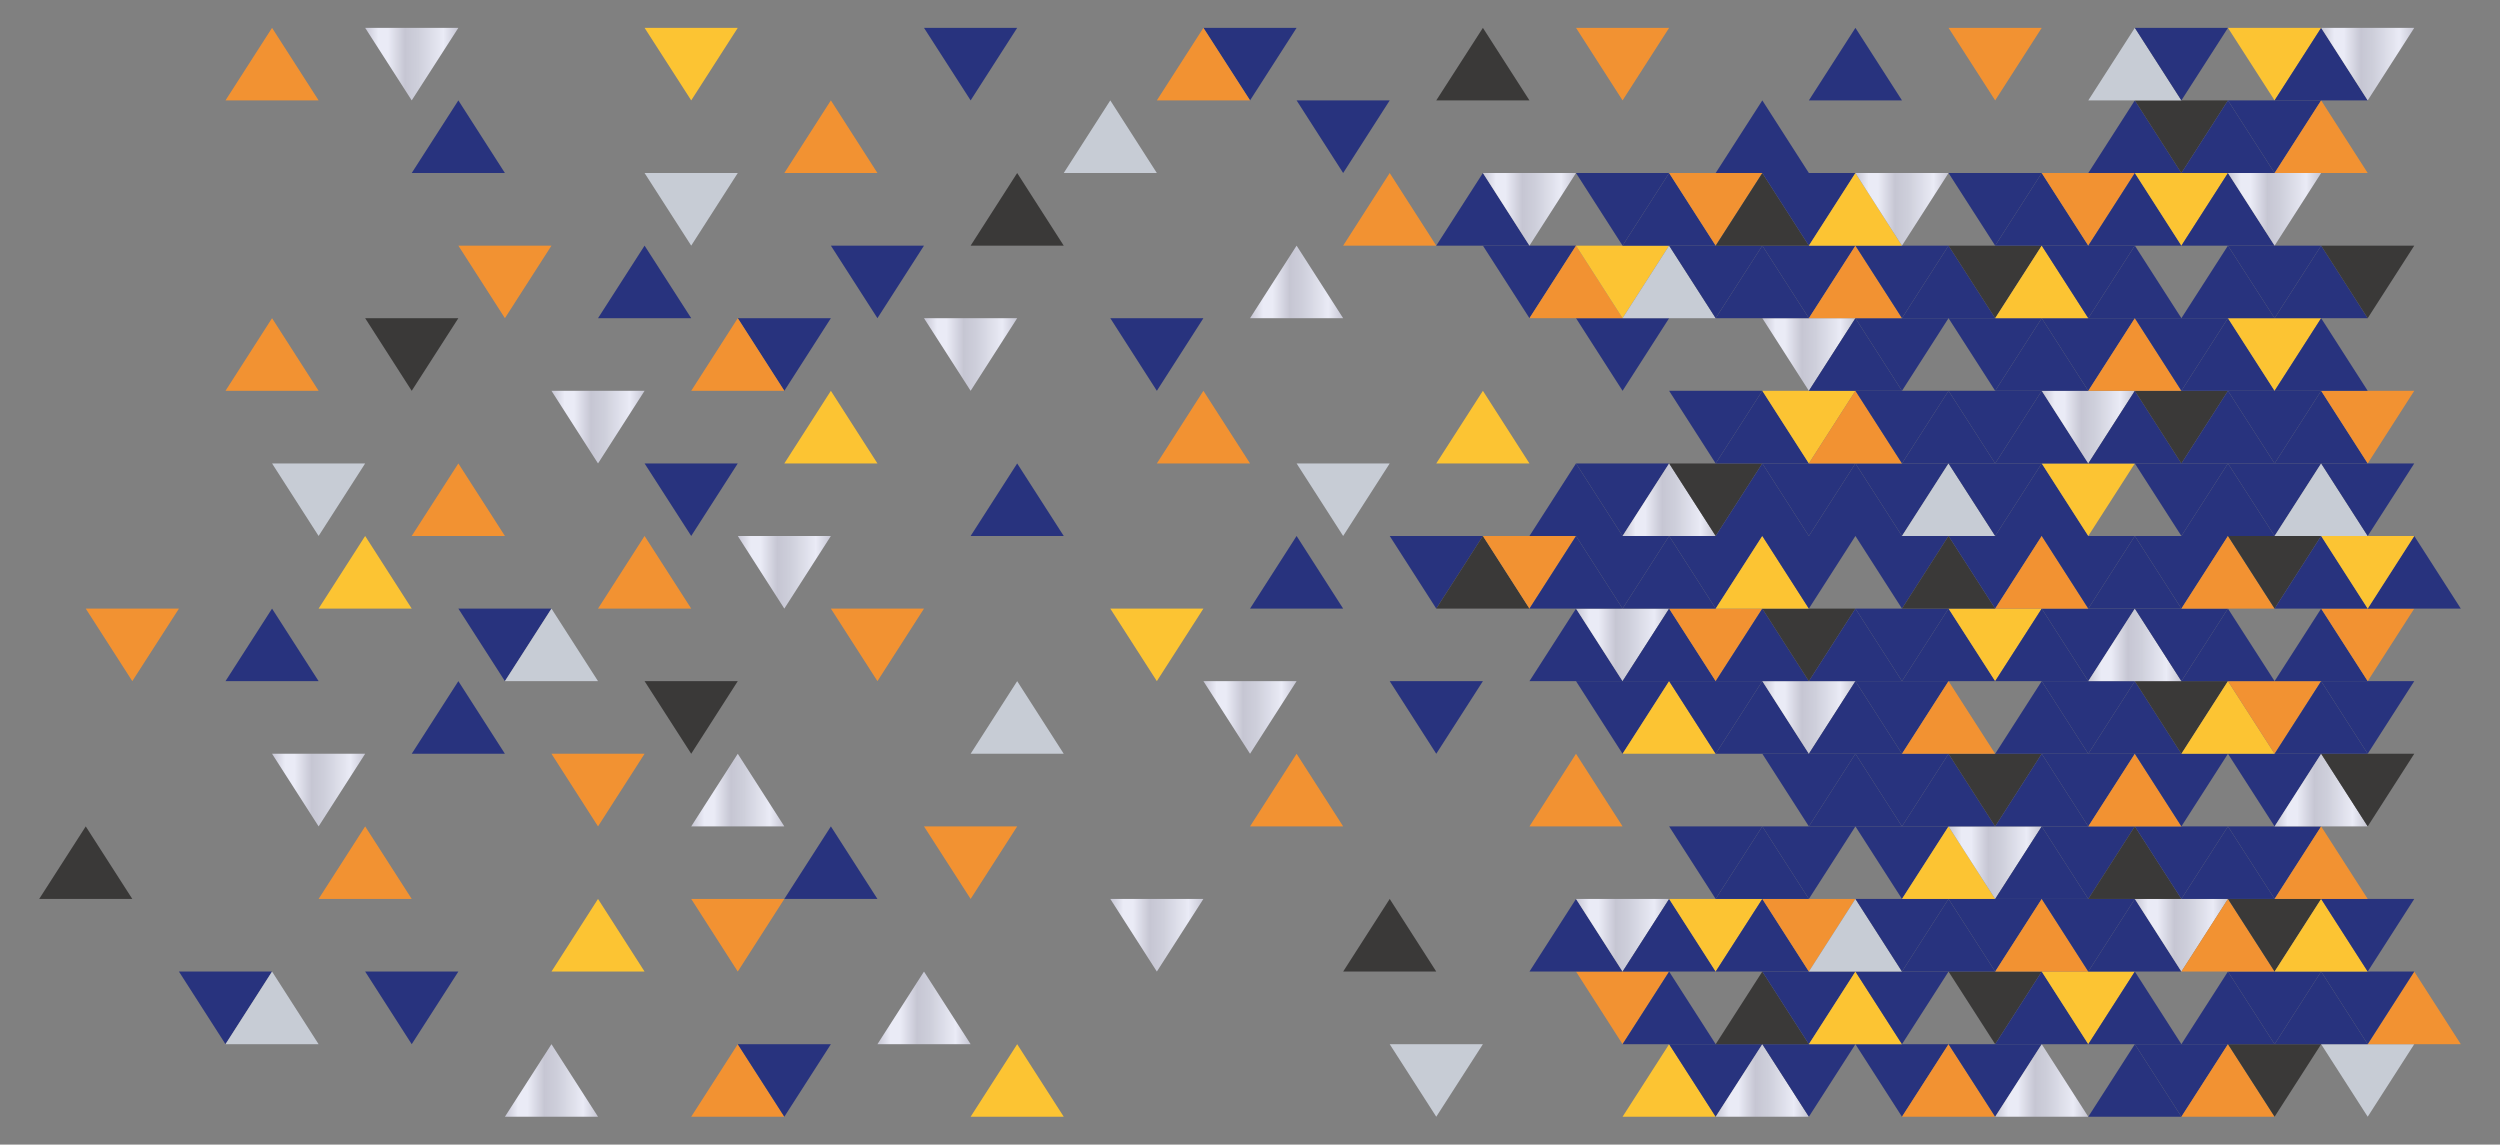 <?xml version="1.0" encoding="utf-8"?>
<!-- Generator: Adobe Illustrator 27.0.0, SVG Export Plug-In . SVG Version: 6.00 Build 0)  -->
<svg version="1.1" id="Capa_1" xmlns="http://www.w3.org/2000/svg" xmlns:xlink="http://www.w3.org/1999/xlink" x="0px" y="0px"
	 viewBox="0 0 2953.5 1352.2" style="enable-background:new 0 0 2953.5 1352.2;" xml:space="preserve">
<rect x="0" y="0" width="2953.5" height="1352.2" fill="#808080" stroke="none"/>
<style type="text/css">
	.st0{fill:#FCC433;}
	.st1{fill:url(#SVGID_1_);}
	.st2{fill:#28337E;}
	.st3{fill:#C7CCD5;}
	.st4{fill:#F29232;}
	.st5{fill:url(#SVGID_00000172439982685613234290000006259403957431343529_);}
	.st6{fill:url(#SVGID_00000047738865438900607630000001448556029120283809_);}
	.st7{fill:url(#SVGID_00000079474487533496737010000001922874052991965089_);}
	.st8{fill:#3A3938;}
	.st9{fill:url(#SVGID_00000170274708964051186200000000800956779716692127_);}
	.st10{fill:url(#SVGID_00000000938354269090575170000016303549931952188346_);}
	.st11{fill:url(#SVGID_00000121969061673946499060000011669598364262620857_);}
	.st12{fill:url(#SVGID_00000145018304373207116760000002565541820331314577_);}
	.st13{fill:url(#SVGID_00000090998946928713504070000002250389211735578769_);}
	.st14{fill:url(#SVGID_00000121969708462795684490000010512338854845008025_);}
	.st15{fill:url(#SVGID_00000135686870175490589830000007457454809609943446_);}
	.st16{fill:url(#SVGID_00000031928105088565321350000010492382442360788905_);}
	.st17{fill:url(#SVGID_00000041289931277797304030000003058217010588694672_);}
	.st18{fill:url(#SVGID_00000151516207557796954630000018338574139237947045_);}
	.st19{fill:url(#SVGID_00000034054002682919305900000003415446945059836556_);}
	.st20{fill:url(#SVGID_00000085210377079963359260000000135432836872205225_);}
	.st21{fill:url(#SVGID_00000008864866713807310260000011403292892184041904_);}
	.st22{fill:url(#SVGID_00000057121705540265946200000011528965232224255616_);}
	.st23{fill:url(#SVGID_00000086671549904134946520000015925414867357897374_);}
	.st24{fill:url(#SVGID_00000111879441481898132400000017465388328375317675_);}
	.st25{fill:url(#SVGID_00000114791750455907922800000014299138011581598635_);}
	.st26{fill:url(#SVGID_00000086669387470567503240000010454200256552204936_);}
	.st27{fill:url(#SVGID_00000182522878727518480600000017920644509518506421_);}
	.st28{fill:url(#SVGID_00000150101753331414316230000005449458412625125299_);}
	.st29{fill:url(#SVGID_00000116193823460037986630000008379338048880299907_);}
	.st30{fill:url(#SVGID_00000063592474762956856400000013734892887967624885_);}
	.st31{fill:url(#SVGID_00000103232459338522495830000013848332132132326814_);}
	.st32{fill:url(#SVGID_00000067201101254423565520000000011445148401797530_);}
	.st33{fill:url(#SVGID_00000140000091122032488080000011831235432172783757_);}
	.st34{fill:url(#SVGID_00000083071514406103485720000000370020223671859356_);}
	.st35{fill:url(#SVGID_00000007429172700820066560000004382252971560319905_);}
	.st36{fill:url(#SVGID_00000122000401789959922930000008969597008874128271_);}
	.st37{fill:url(#SVGID_00000112632013544348770450000011015097400915707032_);}
	.st38{fill:url(#SVGID_00000106850522064659927940000008191852015763455122_);}
	.st39{fill:url(#SVGID_00000096748482189433750470000015390150594004409987_);}
	.st40{fill:url(#SVGID_00000119086586024231458080000000603980776977179804_);}
	.st41{fill:url(#SVGID_00000155132336561739884410000006537229587608881814_);}
	.st42{fill:url(#SVGID_00000098219519250218689080000005671374676443099284_);}
	.st43{fill:url(#SVGID_00000063616983603488269010000006925679325869212046_);}
	.st44{fill:url(#SVGID_00000135652725512472656970000006058365851778048676_);}
	.st45{fill:url(#SVGID_00000084519256126792098790000004756054246137258121_);}
	.st46{fill:url(#SVGID_00000165931992236381370200000004799673445595462051_);}
	.st47{fill:url(#SVGID_00000070090210736221463420000011440102785956977310_);}
	.st48{fill:url(#SVGID_00000044173973742103057350000003212650007051561400_);}
	.st49{fill:url(#SVGID_00000121979457438114531650000005876813821343403925_);}
	.st50{fill:url(#SVGID_00000101817389240469636440000011169552728775970994_);}
	.st51{fill:url(#SVGID_00000096041850262890553910000012309826563131687310_);}
	.st52{fill:url(#SVGID_00000079458144887618634900000001064642408866113929_);}
	.st53{fill:url(#SVGID_00000103248518684267060120000005748148405368407174_);}
</style>
<g>
	<polygon class="st0" points="1971.9,1233.6 1916.9,1319.3 1971.9,1319.3 2026.9,1319.3 	"/>
	<polygon class="st2" points="2026.9,1319.3 2082,1233.6 2026.9,1233.6 1971.9,1233.6 	"/>
	<linearGradient id="SVGID_1_" gradientUnits="userSpaceOnUse" x1="2026.944" y1="1276.441" x2="2136.979" y2="1276.441">
		<stop  offset="0" style="stop-color:#C6C6D3"/>
		<stop  offset="2.104237e-02" style="stop-color:#CCCCD9"/>
		<stop  offset="0.14" style="stop-color:#EAEBF6"/>
		<stop  offset="0.244" style="stop-color:#EAEBF6"/>
		<stop  offset="0.426" style="stop-color:#C6C6D3"/>
		<stop  offset="0.568" style="stop-color:#CECFDB"/>
		<stop  offset="0.794" style="stop-color:#E5E6F1"/>
		<stop  offset="0.839" style="stop-color:#EAEBF6"/>
		<stop  offset="1" style="stop-color:#C6C6D3"/>
	</linearGradient>
	<polygon class="st1" points="2082,1233.6 2026.9,1319.3 2082,1319.3 2137,1319.3 	"/>
	<polygon class="st2" points="2137,1319.3 2192,1233.6 2137,1233.6 2082,1233.6 	"/>
	<polygon class="st3" points="1696.8,1319.3 1751.9,1233.6 1696.8,1233.6 1641.8,1233.6 	"/>
	<polygon class="st0" points="1201.7,1233.6 1146.7,1319.3 1201.7,1319.3 1256.7,1319.3 	"/>
	<polygon class="st4" points="871.6,1233.6 816.6,1319.3 871.6,1319.3 926.6,1319.3 	"/>
	<polygon class="st2" points="926.6,1319.3 981.6,1233.6 926.6,1233.6 871.6,1233.6 	"/>
	
		<linearGradient id="SVGID_00000079482622554559866310000014230222657111774090_" gradientUnits="userSpaceOnUse" x1="596.482" y1="1276.441" x2="706.518" y2="1276.441">
		<stop  offset="0" style="stop-color:#C6C6D3"/>
		<stop  offset="2.104237e-02" style="stop-color:#CCCCD9"/>
		<stop  offset="0.14" style="stop-color:#EAEBF6"/>
		<stop  offset="0.244" style="stop-color:#EAEBF6"/>
		<stop  offset="0.426" style="stop-color:#C6C6D3"/>
		<stop  offset="0.568" style="stop-color:#CECFDB"/>
		<stop  offset="0.794" style="stop-color:#E5E6F1"/>
		<stop  offset="0.839" style="stop-color:#EAEBF6"/>
		<stop  offset="1" style="stop-color:#C6C6D3"/>
	</linearGradient>
	<polygon style="fill:url(#SVGID_00000079482622554559866310000014230222657111774090_);" points="651.5,1233.6 596.5,1319.3 
		651.5,1319.3 706.5,1319.3 	"/>
	<polygon class="st2" points="2247,1319.3 2302,1233.6 2247,1233.6 2192,1233.6 	"/>
	<polygon class="st4" points="2302,1233.6 2247,1319.3 2302,1319.3 2357.1,1319.3 	"/>
	<polygon class="st2" points="2357.1,1319.3 2412.1,1233.6 2357.1,1233.6 2302,1233.6 	"/>
	
		<linearGradient id="SVGID_00000149369264732856463470000011879330554261084572_" gradientUnits="userSpaceOnUse" x1="2357.05" y1="1276.441" x2="2467.086" y2="1276.441">
		<stop  offset="0" style="stop-color:#C6C6D3"/>
		<stop  offset="2.104237e-02" style="stop-color:#CCCCD9"/>
		<stop  offset="0.14" style="stop-color:#EAEBF6"/>
		<stop  offset="0.244" style="stop-color:#EAEBF6"/>
		<stop  offset="0.426" style="stop-color:#C6C6D3"/>
		<stop  offset="0.568" style="stop-color:#CECFDB"/>
		<stop  offset="0.794" style="stop-color:#E5E6F1"/>
		<stop  offset="0.839" style="stop-color:#EAEBF6"/>
		<stop  offset="1" style="stop-color:#C6C6D3"/>
	</linearGradient>
	<polygon style="fill:url(#SVGID_00000149369264732856463470000011879330554261084572_);" points="2412.1,1233.6 2357.1,1319.3 
		2412.1,1319.3 2467.1,1319.3 	"/>
	<polygon class="st2" points="2522.1,1233.6 2467.1,1319.3 2522.1,1319.3 2577.1,1319.3 	"/>
	<polygon class="st2" points="2577.1,1319.3 2632.1,1233.6 2577.1,1233.6 2522.1,1233.6 	"/>
	<polygon class="st4" points="2632.1,1233.6 2577.1,1319.3 2632.1,1319.3 2687.2,1319.3 	"/>
	<polygon class="st8" points="2687.2,1319.3 2742.2,1233.6 2687.2,1233.6 2632.1,1233.6 	"/>
	<polygon class="st3" points="2797.2,1319.3 2852.2,1233.6 2797.2,1233.6 2742.2,1233.6 	"/>
	<polygon class="st4" points="1916.9,1233.6 1971.9,1147.8 1916.9,1147.8 1861.9,1147.8 	"/>
	<polygon class="st2" points="1971.9,1147.8 1916.9,1233.6 1971.9,1233.6 2026.9,1233.6 	"/>
	
		<linearGradient id="SVGID_00000094606883599850922120000017097119661245635214_" gradientUnits="userSpaceOnUse" x1="1036.624" y1="1190.678" x2="1146.659" y2="1190.678">
		<stop  offset="0" style="stop-color:#C6C6D3"/>
		<stop  offset="2.104237e-02" style="stop-color:#CCCCD9"/>
		<stop  offset="0.14" style="stop-color:#EAEBF6"/>
		<stop  offset="0.244" style="stop-color:#EAEBF6"/>
		<stop  offset="0.426" style="stop-color:#C6C6D3"/>
		<stop  offset="0.568" style="stop-color:#CECFDB"/>
		<stop  offset="0.794" style="stop-color:#E5E6F1"/>
		<stop  offset="0.839" style="stop-color:#EAEBF6"/>
		<stop  offset="1" style="stop-color:#C6C6D3"/>
	</linearGradient>
	<polygon style="fill:url(#SVGID_00000094606883599850922120000017097119661245635214_);" points="1091.6,1147.8 1036.6,1233.6 
		1091.6,1233.6 1146.7,1233.6 	"/>
	<polygon class="st2" points="486.4,1233.6 541.5,1147.8 486.4,1147.8 431.4,1147.8 	"/>
	<polygon class="st2" points="266.4,1233.6 321.4,1147.8 266.4,1147.8 211.4,1147.8 	"/>
	<polygon class="st3" points="321.4,1147.8 266.4,1233.6 321.4,1233.6 376.4,1233.6 	"/>
	<polygon class="st8" points="2082,1147.8 2026.9,1233.6 2082,1233.6 2137,1233.6 	"/>
	<polygon class="st4" points="2852.2,1147.8 2797.2,1233.6 2852.2,1233.6 2907.2,1233.6 	"/>
	<polygon class="st2" points="2137,1233.6 2192,1147.8 2137,1147.8 2082,1147.8 	"/>
	<polygon class="st0" points="2192,1147.8 2137,1233.6 2192,1233.6 2247,1233.6 	"/>
	<polygon class="st2" points="2247,1233.6 2302,1147.8 2247,1147.8 2192,1147.8 	"/>
	<polygon class="st8" points="2357.1,1233.6 2412.1,1147.8 2357.1,1147.8 2302,1147.8 	"/>
	<polygon class="st2" points="2412.1,1147.8 2357.1,1233.6 2412.1,1233.6 2467.1,1233.6 	"/>
	<polygon class="st0" points="2467.1,1233.6 2522.1,1147.8 2467.1,1147.8 2412.1,1147.8 	"/>
	<polygon class="st2" points="2522.1,1147.8 2467.1,1233.6 2522.1,1233.6 2577.1,1233.6 	"/>
	<polygon class="st2" points="2632.1,1147.8 2577.1,1233.6 2632.1,1233.6 2687.2,1233.6 	"/>
	<polygon class="st2" points="2687.2,1233.6 2742.2,1147.8 2687.2,1147.8 2632.1,1147.8 	"/>
	<polygon class="st2" points="2742.2,1147.8 2687.2,1233.6 2742.2,1233.6 2797.2,1233.6 	"/>
	<polygon class="st2" points="2797.2,1233.6 2852.2,1147.8 2797.2,1147.8 2742.2,1147.8 	"/>
	
		<linearGradient id="SVGID_00000089553618203290738010000016261651824249884547_" gradientUnits="userSpaceOnUse" x1="1311.712" y1="1104.915" x2="1421.748" y2="1104.915">
		<stop  offset="0" style="stop-color:#C6C6D3"/>
		<stop  offset="2.104237e-02" style="stop-color:#CCCCD9"/>
		<stop  offset="0.14" style="stop-color:#EAEBF6"/>
		<stop  offset="0.244" style="stop-color:#EAEBF6"/>
		<stop  offset="0.426" style="stop-color:#C6C6D3"/>
		<stop  offset="0.568" style="stop-color:#CECFDB"/>
		<stop  offset="0.794" style="stop-color:#E5E6F1"/>
		<stop  offset="0.839" style="stop-color:#EAEBF6"/>
		<stop  offset="1" style="stop-color:#C6C6D3"/>
	</linearGradient>
	<polygon style="fill:url(#SVGID_00000089553618203290738010000016261651824249884547_);" points="1366.7,1147.8 1421.7,1062 
		1366.7,1062 1311.7,1062 	"/>
	<polygon class="st8" points="1641.8,1062 1586.8,1147.8 1641.8,1147.8 1696.8,1147.8 	"/>
	<polygon class="st2" points="1861.9,1062 1806.9,1147.8 1861.9,1147.8 1916.9,1147.8 	"/>
	
		<linearGradient id="SVGID_00000080166767839095006750000006957418128483912339_" gradientUnits="userSpaceOnUse" x1="1861.89" y1="1104.915" x2="1971.926" y2="1104.915">
		<stop  offset="0" style="stop-color:#C6C6D3"/>
		<stop  offset="2.104237e-02" style="stop-color:#CCCCD9"/>
		<stop  offset="0.14" style="stop-color:#EAEBF6"/>
		<stop  offset="0.244" style="stop-color:#EAEBF6"/>
		<stop  offset="0.426" style="stop-color:#C6C6D3"/>
		<stop  offset="0.568" style="stop-color:#CECFDB"/>
		<stop  offset="0.794" style="stop-color:#E5E6F1"/>
		<stop  offset="0.839" style="stop-color:#EAEBF6"/>
		<stop  offset="1" style="stop-color:#C6C6D3"/>
	</linearGradient>
	<polygon style="fill:url(#SVGID_00000080166767839095006750000006957418128483912339_);" points="1916.9,1147.8 1971.9,1062 
		1916.9,1062 1861.9,1062 	"/>
	<polygon class="st4" points="871.6,1147.8 926.6,1062 871.6,1062 816.6,1062 	"/>
	<polygon class="st0" points="706.5,1062 651.5,1147.8 706.5,1147.8 761.5,1147.8 	"/>
	<polygon class="st2" points="1971.9,1062 1916.9,1147.8 1971.9,1147.8 2026.9,1147.8 	"/>
	<polygon class="st0" points="2026.9,1147.8 2082,1062 2026.9,1062 1971.9,1062 	"/>
	<polygon class="st2" points="2082,1062 2026.9,1147.8 2082,1147.8 2137,1147.8 	"/>
	<polygon class="st4" points="2137,1147.8 2192,1062 2137,1062 2082,1062 	"/>
	<polygon class="st3" points="2192,1062 2137,1147.8 2192,1147.8 2247,1147.8 	"/>
	<polygon class="st2" points="2247,1147.8 2302,1062 2247,1062 2192,1062 	"/>
	<polygon class="st2" points="2302,1062 2247,1147.8 2302,1147.8 2357.1,1147.8 	"/>
	<polygon class="st2" points="2357.1,1147.8 2412.1,1062 2357.1,1062 2302,1062 	"/>
	<polygon class="st4" points="2412.1,1062 2357.1,1147.8 2412.1,1147.8 2467.1,1147.8 	"/>
	<polygon class="st2" points="2467.1,1147.8 2522.1,1062 2467.1,1062 2412.1,1062 	"/>
	<polygon class="st2" points="2522.1,1062 2467.1,1147.8 2522.1,1147.8 2577.1,1147.8 	"/>
	
		<linearGradient id="SVGID_00000011002656078780085820000002623493925514434465_" gradientUnits="userSpaceOnUse" x1="2522.104" y1="1104.915" x2="2632.139" y2="1104.915">
		<stop  offset="0" style="stop-color:#C6C6D3"/>
		<stop  offset="2.104237e-02" style="stop-color:#CCCCD9"/>
		<stop  offset="0.14" style="stop-color:#EAEBF6"/>
		<stop  offset="0.244" style="stop-color:#EAEBF6"/>
		<stop  offset="0.426" style="stop-color:#C6C6D3"/>
		<stop  offset="0.568" style="stop-color:#CECFDB"/>
		<stop  offset="0.794" style="stop-color:#E5E6F1"/>
		<stop  offset="0.839" style="stop-color:#EAEBF6"/>
		<stop  offset="1" style="stop-color:#C6C6D3"/>
	</linearGradient>
	<polygon style="fill:url(#SVGID_00000011002656078780085820000002623493925514434465_);" points="2577.1,1147.8 2632.1,1062 
		2577.1,1062 2522.1,1062 	"/>
	<polygon class="st4" points="2632.1,1062 2577.1,1147.8 2632.1,1147.8 2687.2,1147.8 	"/>
	<polygon class="st8" points="2687.2,1147.8 2742.2,1062 2687.2,1062 2632.1,1062 	"/>
	<polygon class="st0" points="2742.2,1062 2687.2,1147.8 2742.2,1147.8 2797.2,1147.8 	"/>
	<polygon class="st2" points="2797.2,1147.8 2852.2,1062 2797.2,1062 2742.2,1062 	"/>
	<polygon class="st2" points="2026.9,1062 2082,976.3 2026.9,976.3 1971.9,976.3 	"/>
	<polygon class="st2" points="2082,976.3 2026.9,1062 2082,1062 2137,1062 	"/>
	<polygon class="st2" points="2137,1062 2192,976.3 2137,976.3 2082,976.3 	"/>
	<polygon class="st4" points="1146.7,1062 1201.7,976.3 1146.7,976.3 1091.6,976.3 	"/>
	<polygon class="st2" points="981.6,976.3 926.6,1062 981.6,1062 1036.6,1062 	"/>
	<polygon class="st4" points="431.4,976.3 376.4,1062 431.4,1062 486.4,1062 	"/>
	<polygon class="st8" points="101.3,976.3 46.3,1062 101.3,1062 156.3,1062 	"/>
	<polygon class="st2" points="2247,1062 2302,976.3 2247,976.3 2192,976.3 	"/>
	<polygon class="st0" points="2302,976.3 2247,1062 2302,1062 2357.1,1062 	"/>
	
		<linearGradient id="SVGID_00000050631197762552107580000013068032317190684605_" gradientUnits="userSpaceOnUse" x1="2302.032" y1="1019.152" x2="2412.068" y2="1019.152">
		<stop  offset="0" style="stop-color:#C6C6D3"/>
		<stop  offset="2.104237e-02" style="stop-color:#CCCCD9"/>
		<stop  offset="0.14" style="stop-color:#EAEBF6"/>
		<stop  offset="0.244" style="stop-color:#EAEBF6"/>
		<stop  offset="0.426" style="stop-color:#C6C6D3"/>
		<stop  offset="0.568" style="stop-color:#CECFDB"/>
		<stop  offset="0.794" style="stop-color:#E5E6F1"/>
		<stop  offset="0.839" style="stop-color:#EAEBF6"/>
		<stop  offset="1" style="stop-color:#C6C6D3"/>
	</linearGradient>
	<polygon style="fill:url(#SVGID_00000050631197762552107580000013068032317190684605_);" points="2357.1,1062 2412.1,976.3 
		2357.1,976.3 2302,976.3 	"/>
	<polygon class="st2" points="2412.1,976.3 2357.1,1062 2412.1,1062 2467.1,1062 	"/>
	<polygon class="st2" points="2467.1,1062 2522.1,976.3 2467.1,976.3 2412.1,976.3 	"/>
	<polygon class="st8" points="2522.1,976.3 2467.1,1062 2522.1,1062 2577.1,1062 	"/>
	<polygon class="st2" points="2577.1,1062 2632.1,976.3 2577.1,976.3 2522.1,976.3 	"/>
	<polygon class="st2" points="2632.1,976.3 2577.1,1062 2632.1,1062 2687.2,1062 	"/>
	<polygon class="st2" points="2687.2,1062 2742.2,976.3 2687.2,976.3 2632.1,976.3 	"/>
	<polygon class="st4" points="2742.2,976.3 2687.2,1062 2742.2,1062 2797.2,1062 	"/>
	<polygon class="st4" points="1531.8,890.5 1476.8,976.3 1531.8,976.3 1586.8,976.3 	"/>
	<polygon class="st4" points="1861.9,890.5 1806.9,976.3 1861.9,976.3 1916.9,976.3 	"/>
	<polygon class="st2" points="2137,976.3 2192,890.5 2137,890.5 2082,890.5 	"/>
	<polygon class="st2" points="2192,890.5 2137,976.3 2192,976.3 2247,976.3 	"/>
	<polygon class="st2" points="2247,976.3 2302,890.5 2247,890.5 2192,890.5 	"/>
	
		<linearGradient id="SVGID_00000178919088068041415180000007297026308682538922_" gradientUnits="userSpaceOnUse" x1="816.553" y1="933.389" x2="926.589" y2="933.389">
		<stop  offset="0" style="stop-color:#C6C6D3"/>
		<stop  offset="2.104237e-02" style="stop-color:#CCCCD9"/>
		<stop  offset="0.14" style="stop-color:#EAEBF6"/>
		<stop  offset="0.244" style="stop-color:#EAEBF6"/>
		<stop  offset="0.426" style="stop-color:#C6C6D3"/>
		<stop  offset="0.568" style="stop-color:#CECFDB"/>
		<stop  offset="0.794" style="stop-color:#E5E6F1"/>
		<stop  offset="0.839" style="stop-color:#EAEBF6"/>
		<stop  offset="1" style="stop-color:#C6C6D3"/>
	</linearGradient>
	<polygon style="fill:url(#SVGID_00000178919088068041415180000007297026308682538922_);" points="871.6,890.5 816.6,976.3 
		871.6,976.3 926.6,976.3 	"/>
	<polygon class="st4" points="706.5,976.3 761.5,890.5 706.5,890.5 651.5,890.5 	"/>
	
		<linearGradient id="SVGID_00000129896261733622256160000005779016202223928482_" gradientUnits="userSpaceOnUse" x1="321.394" y1="933.389" x2="431.43" y2="933.389">
		<stop  offset="0" style="stop-color:#C6C6D3"/>
		<stop  offset="2.104237e-02" style="stop-color:#CCCCD9"/>
		<stop  offset="0.14" style="stop-color:#EAEBF6"/>
		<stop  offset="0.244" style="stop-color:#EAEBF6"/>
		<stop  offset="0.426" style="stop-color:#C6C6D3"/>
		<stop  offset="0.568" style="stop-color:#CECFDB"/>
		<stop  offset="0.794" style="stop-color:#E5E6F1"/>
		<stop  offset="0.839" style="stop-color:#EAEBF6"/>
		<stop  offset="1" style="stop-color:#C6C6D3"/>
	</linearGradient>
	<polygon style="fill:url(#SVGID_00000129896261733622256160000005779016202223928482_);" points="376.4,976.3 431.4,890.5 
		376.4,890.5 321.4,890.5 	"/>
	<polygon class="st2" points="2302,890.5 2247,976.3 2302,976.3 2357.1,976.3 	"/>
	<polygon class="st8" points="2357.1,976.3 2412.1,890.5 2357.1,890.5 2302,890.5 	"/>
	<polygon class="st2" points="2412.1,890.5 2357.1,976.3 2412.1,976.3 2467.1,976.3 	"/>
	<polygon class="st2" points="2467.1,976.3 2522.1,890.5 2467.1,890.5 2412.1,890.5 	"/>
	<polygon class="st4" points="2522.1,890.5 2467.1,976.3 2522.1,976.3 2577.1,976.3 	"/>
	<polygon class="st2" points="2577.1,976.3 2632.1,890.5 2577.1,890.5 2522.1,890.5 	"/>
	<polygon class="st2" points="2687.2,976.3 2742.2,890.5 2687.2,890.5 2632.1,890.5 	"/>
	
		<linearGradient id="SVGID_00000109018770719327007780000007509399955712859808_" gradientUnits="userSpaceOnUse" x1="2687.157" y1="933.389" x2="2797.193" y2="933.389">
		<stop  offset="0" style="stop-color:#C6C6D3"/>
		<stop  offset="2.104237e-02" style="stop-color:#CCCCD9"/>
		<stop  offset="0.14" style="stop-color:#EAEBF6"/>
		<stop  offset="0.244" style="stop-color:#EAEBF6"/>
		<stop  offset="0.426" style="stop-color:#C6C6D3"/>
		<stop  offset="0.568" style="stop-color:#CECFDB"/>
		<stop  offset="0.794" style="stop-color:#E5E6F1"/>
		<stop  offset="0.839" style="stop-color:#EAEBF6"/>
		<stop  offset="1" style="stop-color:#C6C6D3"/>
	</linearGradient>
	<polygon style="fill:url(#SVGID_00000109018770719327007780000007509399955712859808_);" points="2742.2,890.5 2687.2,976.3 
		2742.2,976.3 2797.2,976.3 	"/>
	<polygon class="st8" points="2797.2,976.3 2852.2,890.5 2797.2,890.5 2742.2,890.5 	"/>
	<polygon class="st2" points="1696.8,890.5 1751.9,804.7 1696.8,804.7 1641.8,804.7 	"/>
	<polygon class="st2" points="1916.9,890.5 1971.9,804.7 1916.9,804.7 1861.9,804.7 	"/>
	<polygon class="st0" points="1971.9,804.7 1916.9,890.5 1971.9,890.5 2026.9,890.5 	"/>
	
		<linearGradient id="SVGID_00000024689627672235129620000012906972082678990733_" gradientUnits="userSpaceOnUse" x1="1421.748" y1="847.626" x2="1531.784" y2="847.626">
		<stop  offset="0" style="stop-color:#C6C6D3"/>
		<stop  offset="2.104237e-02" style="stop-color:#CCCCD9"/>
		<stop  offset="0.14" style="stop-color:#EAEBF6"/>
		<stop  offset="0.244" style="stop-color:#EAEBF6"/>
		<stop  offset="0.426" style="stop-color:#C6C6D3"/>
		<stop  offset="0.568" style="stop-color:#CECFDB"/>
		<stop  offset="0.794" style="stop-color:#E5E6F1"/>
		<stop  offset="0.839" style="stop-color:#EAEBF6"/>
		<stop  offset="1" style="stop-color:#C6C6D3"/>
	</linearGradient>
	<polygon style="fill:url(#SVGID_00000024689627672235129620000012906972082678990733_);" points="1476.8,890.5 1531.8,804.7 
		1476.8,804.7 1421.7,804.7 	"/>
	<polygon class="st3" points="1201.7,804.7 1146.7,890.5 1201.7,890.5 1256.7,890.5 	"/>
	<polygon class="st8" points="816.6,890.5 871.6,804.7 816.6,804.7 761.5,804.7 	"/>
	<polygon class="st2" points="541.5,804.7 486.4,890.5 541.5,890.5 596.5,890.5 	"/>
	<polygon class="st2" points="2026.9,890.5 2082,804.7 2026.9,804.7 1971.9,804.7 	"/>
	<polygon class="st2" points="2082,804.7 2026.9,890.5 2082,890.5 2137,890.5 	"/>
	
		<linearGradient id="SVGID_00000135656797185892145900000011569494558116454530_" gradientUnits="userSpaceOnUse" x1="2081.961" y1="847.626" x2="2191.997" y2="847.626">
		<stop  offset="0" style="stop-color:#C6C6D3"/>
		<stop  offset="2.104237e-02" style="stop-color:#CCCCD9"/>
		<stop  offset="0.14" style="stop-color:#EAEBF6"/>
		<stop  offset="0.244" style="stop-color:#EAEBF6"/>
		<stop  offset="0.426" style="stop-color:#C6C6D3"/>
		<stop  offset="0.568" style="stop-color:#CECFDB"/>
		<stop  offset="0.794" style="stop-color:#E5E6F1"/>
		<stop  offset="0.839" style="stop-color:#EAEBF6"/>
		<stop  offset="1" style="stop-color:#C6C6D3"/>
	</linearGradient>
	<polygon style="fill:url(#SVGID_00000135656797185892145900000011569494558116454530_);" points="2137,890.5 2192,804.7 
		2137,804.7 2082,804.7 	"/>
	<polygon class="st2" points="2192,804.7 2137,890.5 2192,890.5 2247,890.5 	"/>
	<polygon class="st2" points="2247,890.5 2302,804.7 2247,804.7 2192,804.7 	"/>
	<polygon class="st4" points="2302,804.7 2247,890.5 2302,890.5 2357.1,890.5 	"/>
	<polygon class="st2" points="2412.1,804.7 2357.1,890.5 2412.1,890.5 2467.1,890.5 	"/>
	<polygon class="st2" points="2467.1,890.5 2522.1,804.7 2467.1,804.7 2412.1,804.7 	"/>
	<polygon class="st2" points="2522.1,804.7 2467.1,890.5 2522.1,890.5 2577.1,890.5 	"/>
	<polygon class="st8" points="2577.1,890.5 2632.1,804.7 2577.1,804.7 2522.1,804.7 	"/>
	<polygon class="st0" points="2632.1,804.7 2577.1,890.5 2632.1,890.5 2687.2,890.5 	"/>
	<polygon class="st4" points="2687.2,890.5 2742.2,804.7 2687.2,804.7 2632.1,804.7 	"/>
	<polygon class="st2" points="2742.2,804.7 2687.2,890.5 2742.2,890.5 2797.2,890.5 	"/>
	<polygon class="st2" points="2797.2,890.5 2852.2,804.7 2797.2,804.7 2742.2,804.7 	"/>
	<polygon class="st0" points="1366.7,804.7 1421.7,719 1366.7,719 1311.7,719 	"/>
	<polygon class="st2" points="1861.9,719 1806.9,804.7 1861.9,804.7 1916.9,804.7 	"/>
	
		<linearGradient id="SVGID_00000130622709257442008080000003326494037613105595_" gradientUnits="userSpaceOnUse" x1="1861.89" y1="761.863" x2="1971.926" y2="761.863">
		<stop  offset="0" style="stop-color:#C6C6D3"/>
		<stop  offset="2.104237e-02" style="stop-color:#CCCCD9"/>
		<stop  offset="0.14" style="stop-color:#EAEBF6"/>
		<stop  offset="0.244" style="stop-color:#EAEBF6"/>
		<stop  offset="0.426" style="stop-color:#C6C6D3"/>
		<stop  offset="0.568" style="stop-color:#CECFDB"/>
		<stop  offset="0.794" style="stop-color:#E5E6F1"/>
		<stop  offset="0.839" style="stop-color:#EAEBF6"/>
		<stop  offset="1" style="stop-color:#C6C6D3"/>
	</linearGradient>
	<polygon style="fill:url(#SVGID_00000130622709257442008080000003326494037613105595_);" points="1916.9,804.7 1971.9,719 
		1916.9,719 1861.9,719 	"/>
	<polygon class="st2" points="1971.9,719 1916.9,804.7 1971.9,804.7 2026.9,804.7 	"/>
	<polygon class="st4" points="1036.6,804.7 1091.6,719 1036.6,719 981.6,719 	"/>
	<polygon class="st2" points="596.5,804.7 651.5,719 596.5,719 541.5,719 	"/>
	<polygon class="st3" points="651.5,719 596.5,804.7 651.5,804.7 706.5,804.7 	"/>
	<polygon class="st2" points="321.4,719 266.4,804.7 321.4,804.7 376.4,804.7 	"/>
	<polygon class="st4" points="156.3,804.7 211.4,719 156.3,719 101.3,719 	"/>
	<polygon class="st4" points="2026.9,804.7 2082,719 2026.9,719 1971.9,719 	"/>
	<polygon class="st2" points="2082,719 2026.9,804.7 2082,804.7 2137,804.7 	"/>
	<polygon class="st8" points="2137,804.7 2192,719 2137,719 2082,719 	"/>
	<polygon class="st2" points="2192,719 2137,804.7 2192,804.7 2247,804.7 	"/>
	<polygon class="st2" points="2247,804.7 2302,719 2247,719 2192,719 	"/>
	<polygon class="st2" points="2302,719 2247,804.7 2302,804.7 2357.1,804.7 	"/>
	<polygon class="st0" points="2357.1,804.7 2412.1,719 2357.1,719 2302,719 	"/>
	<polygon class="st2" points="2412.1,719 2357.1,804.7 2412.1,804.7 2467.1,804.7 	"/>
	<polygon class="st2" points="2467.1,804.7 2522.1,719 2467.1,719 2412.1,719 	"/>
	
		<linearGradient id="SVGID_00000130626987564998272520000003172968445432001931_" gradientUnits="userSpaceOnUse" x1="2467.086" y1="761.863" x2="2577.121" y2="761.863">
		<stop  offset="0" style="stop-color:#C6C6D3"/>
		<stop  offset="2.104237e-02" style="stop-color:#CCCCD9"/>
		<stop  offset="0.14" style="stop-color:#EAEBF6"/>
		<stop  offset="0.244" style="stop-color:#EAEBF6"/>
		<stop  offset="0.426" style="stop-color:#C6C6D3"/>
		<stop  offset="0.568" style="stop-color:#CECFDB"/>
		<stop  offset="0.794" style="stop-color:#E5E6F1"/>
		<stop  offset="0.839" style="stop-color:#EAEBF6"/>
		<stop  offset="1" style="stop-color:#C6C6D3"/>
	</linearGradient>
	<polygon style="fill:url(#SVGID_00000130626987564998272520000003172968445432001931_);" points="2522.1,719 2467.1,804.7 
		2522.1,804.7 2577.1,804.7 	"/>
	<polygon class="st2" points="2577.1,804.7 2632.1,719 2577.1,719 2522.1,719 	"/>
	<polygon class="st2" points="2632.1,719 2577.1,804.7 2632.1,804.7 2687.2,804.7 	"/>
	<polygon class="st2" points="2742.2,719 2687.2,804.7 2742.2,804.7 2797.2,804.7 	"/>
	<polygon class="st4" points="2797.2,804.7 2852.2,719 2797.2,719 2742.2,719 	"/>
	<polygon class="st2" points="1531.8,633.2 1476.8,719 1531.8,719 1586.8,719 	"/>
	<polygon class="st2" points="1696.8,719 1751.9,633.2 1696.8,633.2 1641.8,633.2 	"/>
	
		<linearGradient id="SVGID_00000116218372297225246370000003274028154449124788_" gradientUnits="userSpaceOnUse" x1="871.57" y1="676.1" x2="981.606" y2="676.1">
		<stop  offset="0" style="stop-color:#C6C6D3"/>
		<stop  offset="2.104237e-02" style="stop-color:#CCCCD9"/>
		<stop  offset="0.14" style="stop-color:#EAEBF6"/>
		<stop  offset="0.244" style="stop-color:#EAEBF6"/>
		<stop  offset="0.426" style="stop-color:#C6C6D3"/>
		<stop  offset="0.568" style="stop-color:#CECFDB"/>
		<stop  offset="0.794" style="stop-color:#E5E6F1"/>
		<stop  offset="0.839" style="stop-color:#EAEBF6"/>
		<stop  offset="1" style="stop-color:#C6C6D3"/>
	</linearGradient>
	<polygon style="fill:url(#SVGID_00000116218372297225246370000003274028154449124788_);" points="926.6,719 981.6,633.2 
		926.6,633.2 871.6,633.2 	"/>
	<polygon class="st4" points="761.5,633.2 706.5,719 761.5,719 816.6,719 	"/>
	<polygon class="st0" points="431.4,633.2 376.4,719 431.4,719 486.4,719 	"/>
	<polygon class="st8" points="1751.9,633.2 1696.8,719 1751.9,719 1806.9,719 	"/>
	<polygon class="st4" points="1806.9,719 1861.9,633.2 1806.9,633.2 1751.9,633.2 	"/>
	<polygon class="st2" points="1861.9,633.2 1806.9,719 1861.9,719 1916.9,719 	"/>
	<polygon class="st2" points="1916.9,719 1971.9,633.2 1916.9,633.2 1861.9,633.2 	"/>
	<polygon class="st2" points="1971.9,633.2 1916.9,719 1971.9,719 2026.9,719 	"/>
	<polygon class="st2" points="2026.9,719 2082,633.2 2026.9,633.2 1971.9,633.2 	"/>
	<polygon class="st0" points="2082,633.2 2026.9,719 2082,719 2137,719 	"/>
	<polygon class="st2" points="2137,719 2192,633.2 2137,633.2 2082,633.2 	"/>
	<polygon class="st2" points="2247,719 2302,633.2 2247,633.2 2192,633.2 	"/>
	<polygon class="st8" points="2302,633.2 2247,719 2302,719 2357.1,719 	"/>
	<polygon class="st2" points="2357.1,719 2412.1,633.2 2357.1,633.2 2302,633.2 	"/>
	<polygon class="st4" points="2412.1,633.2 2357.1,719 2412.1,719 2467.1,719 	"/>
	<polygon class="st2" points="2467.1,719 2522.1,633.2 2467.1,633.2 2412.1,633.2 	"/>
	<polygon class="st2" points="2522.1,633.2 2467.1,719 2522.1,719 2577.1,719 	"/>
	<polygon class="st2" points="2577.1,719 2632.1,633.2 2577.1,633.2 2522.1,633.2 	"/>
	<polygon class="st4" points="2632.1,633.2 2577.1,719 2632.1,719 2687.2,719 	"/>
	<polygon class="st8" points="2687.2,719 2742.2,633.2 2687.2,633.2 2632.1,633.2 	"/>
	<polygon class="st2" points="2742.2,633.2 2687.2,719 2742.2,719 2797.2,719 	"/>
	<polygon class="st2" points="2852.2,633.2 2797.2,719 2852.2,719 2907.2,719 	"/>
	<polygon class="st0" points="2797.2,719 2852.2,633.2 2797.2,633.2 2742.2,633.2 	"/>
	<polygon class="st2" points="1201.7,547.5 1146.7,633.2 1201.7,633.2 1256.7,633.2 	"/>
	<polygon class="st3" points="1586.8,633.2 1641.8,547.5 1586.8,547.5 1531.8,547.5 	"/>
	<polygon class="st2" points="1861.9,547.5 1806.9,633.2 1861.9,633.2 1916.9,633.2 	"/>
	<polygon class="st2" points="1916.9,633.2 1971.9,547.5 1916.9,547.5 1861.9,547.5 	"/>
	<polygon class="st2" points="816.6,633.2 871.6,547.5 816.6,547.5 761.5,547.5 	"/>
	<polygon class="st4" points="541.5,547.5 486.4,633.2 541.5,633.2 596.5,633.2 	"/>
	<polygon class="st3" points="376.4,633.2 431.4,547.5 376.4,547.5 321.4,547.5 	"/>
	
		<linearGradient id="SVGID_00000149376712055987995310000001360498679105335956_" gradientUnits="userSpaceOnUse" x1="1916.908" y1="590.337" x2="2026.944" y2="590.337">
		<stop  offset="0" style="stop-color:#C6C6D3"/>
		<stop  offset="2.104237e-02" style="stop-color:#CCCCD9"/>
		<stop  offset="0.14" style="stop-color:#EAEBF6"/>
		<stop  offset="0.244" style="stop-color:#EAEBF6"/>
		<stop  offset="0.426" style="stop-color:#C6C6D3"/>
		<stop  offset="0.568" style="stop-color:#CECFDB"/>
		<stop  offset="0.794" style="stop-color:#E5E6F1"/>
		<stop  offset="0.839" style="stop-color:#EAEBF6"/>
		<stop  offset="1" style="stop-color:#C6C6D3"/>
	</linearGradient>
	<polygon style="fill:url(#SVGID_00000149376712055987995310000001360498679105335956_);" points="1971.9,547.5 1916.9,633.2 
		1971.9,633.2 2026.9,633.2 	"/>
	<polygon class="st8" points="2026.9,633.2 2082,547.5 2026.9,547.5 1971.9,547.5 	"/>
	<polygon class="st2" points="2082,547.5 2026.9,633.2 2082,633.2 2137,633.2 	"/>
	<polygon class="st2" points="2137,633.2 2192,547.5 2137,547.5 2082,547.5 	"/>
	<polygon class="st2" points="2192,547.5 2137,633.2 2192,633.2 2247,633.2 	"/>
	<polygon class="st2" points="2247,633.2 2302,547.5 2247,547.5 2192,547.5 	"/>
	<polygon class="st3" points="2302,547.5 2247,633.2 2302,633.2 2357.1,633.2 	"/>
	<polygon class="st2" points="2357.1,633.2 2412.1,547.5 2357.1,547.5 2302,547.5 	"/>
	<polygon class="st2" points="2412.1,547.5 2357.1,633.2 2412.1,633.2 2467.1,633.2 	"/>
	<polygon class="st0" points="2467.1,633.2 2522.1,547.5 2467.1,547.5 2412.1,547.5 	"/>
	<polygon class="st2" points="2577.1,633.2 2632.1,547.5 2577.1,547.5 2522.1,547.5 	"/>
	<polygon class="st2" points="2632.1,547.5 2577.1,633.2 2632.1,633.2 2687.2,633.2 	"/>
	<polygon class="st2" points="2687.2,633.2 2742.2,547.5 2687.2,547.5 2632.1,547.5 	"/>
	<polygon class="st3" points="2742.2,547.5 2687.2,633.2 2742.2,633.2 2797.2,633.2 	"/>
	<polygon class="st2" points="2797.2,633.2 2852.2,547.5 2797.2,547.5 2742.2,547.5 	"/>
	<polygon class="st2" points="2026.9,547.5 2082,461.7 2026.9,461.7 1971.9,461.7 	"/>
	<polygon class="st2" points="2082,461.7 2026.9,547.5 2082,547.5 2137,547.5 	"/>
	<polygon class="st0" points="1751.9,461.7 1696.8,547.5 1751.9,547.5 1806.9,547.5 	"/>
	<polygon class="st0" points="2137,547.5 2192,461.7 2137,461.7 2082,461.7 	"/>
	<polygon class="st4" points="1421.7,461.7 1366.7,547.5 1421.7,547.5 1476.8,547.5 	"/>
	<polygon class="st0" points="981.6,461.7 926.6,547.5 981.6,547.5 1036.6,547.5 	"/>
	
		<linearGradient id="SVGID_00000151517618465684504810000011282500486715424923_" gradientUnits="userSpaceOnUse" x1="651.499" y1="504.574" x2="761.535" y2="504.574">
		<stop  offset="0" style="stop-color:#C6C6D3"/>
		<stop  offset="2.104237e-02" style="stop-color:#CCCCD9"/>
		<stop  offset="0.14" style="stop-color:#EAEBF6"/>
		<stop  offset="0.244" style="stop-color:#EAEBF6"/>
		<stop  offset="0.426" style="stop-color:#C6C6D3"/>
		<stop  offset="0.568" style="stop-color:#CECFDB"/>
		<stop  offset="0.794" style="stop-color:#E5E6F1"/>
		<stop  offset="0.839" style="stop-color:#EAEBF6"/>
		<stop  offset="1" style="stop-color:#C6C6D3"/>
	</linearGradient>
	<polygon style="fill:url(#SVGID_00000151517618465684504810000011282500486715424923_);" points="706.5,547.5 761.5,461.7 
		706.5,461.7 651.5,461.7 	"/>
	<polygon class="st4" points="2192,461.7 2137,547.5 2192,547.5 2247,547.5 	"/>
	<polygon class="st2" points="2247,547.5 2302,461.7 2247,461.7 2192,461.7 	"/>
	<polygon class="st2" points="2302,461.7 2247,547.5 2302,547.5 2357.1,547.5 	"/>
	<polygon class="st2" points="2357.1,547.5 2412.1,461.7 2357.1,461.7 2302,461.7 	"/>
	<polygon class="st2" points="2412.1,461.7 2357.1,547.5 2412.1,547.5 2467.1,547.5 	"/>
	
		<linearGradient id="SVGID_00000038413014221679427350000012327404845482602907_" gradientUnits="userSpaceOnUse" x1="2412.068" y1="504.574" x2="2522.104" y2="504.574">
		<stop  offset="0" style="stop-color:#C6C6D3"/>
		<stop  offset="2.104237e-02" style="stop-color:#CCCCD9"/>
		<stop  offset="0.14" style="stop-color:#EAEBF6"/>
		<stop  offset="0.244" style="stop-color:#EAEBF6"/>
		<stop  offset="0.426" style="stop-color:#C6C6D3"/>
		<stop  offset="0.568" style="stop-color:#CECFDB"/>
		<stop  offset="0.794" style="stop-color:#E5E6F1"/>
		<stop  offset="0.839" style="stop-color:#EAEBF6"/>
		<stop  offset="1" style="stop-color:#C6C6D3"/>
	</linearGradient>
	<polygon style="fill:url(#SVGID_00000038413014221679427350000012327404845482602907_);" points="2467.1,547.5 2522.1,461.7 
		2467.1,461.7 2412.1,461.7 	"/>
	<polygon class="st2" points="2522.1,461.7 2467.1,547.5 2522.1,547.5 2577.1,547.5 	"/>
	<polygon class="st8" points="2577.1,547.5 2632.1,461.7 2577.1,461.7 2522.1,461.7 	"/>
	<polygon class="st2" points="2632.1,461.7 2577.1,547.5 2632.1,547.5 2687.2,547.5 	"/>
	<polygon class="st2" points="2687.2,547.5 2742.2,461.7 2687.2,461.7 2632.1,461.7 	"/>
	<polygon class="st2" points="2742.2,461.7 2687.2,547.5 2742.2,547.5 2797.2,547.5 	"/>
	<polygon class="st4" points="2797.2,547.5 2852.2,461.7 2797.2,461.7 2742.2,461.7 	"/>
	
		<linearGradient id="SVGID_00000093890247434180007580000014764625043870921345_" gradientUnits="userSpaceOnUse" x1="2081.961" y1="418.811" x2="2191.997" y2="418.811">
		<stop  offset="0" style="stop-color:#C6C6D3"/>
		<stop  offset="2.104237e-02" style="stop-color:#CCCCD9"/>
		<stop  offset="0.14" style="stop-color:#EAEBF6"/>
		<stop  offset="0.244" style="stop-color:#EAEBF6"/>
		<stop  offset="0.426" style="stop-color:#C6C6D3"/>
		<stop  offset="0.568" style="stop-color:#CECFDB"/>
		<stop  offset="0.794" style="stop-color:#E5E6F1"/>
		<stop  offset="0.839" style="stop-color:#EAEBF6"/>
		<stop  offset="1" style="stop-color:#C6C6D3"/>
	</linearGradient>
	<polygon style="fill:url(#SVGID_00000093890247434180007580000014764625043870921345_);" points="2137,461.7 2192,375.9 
		2137,375.9 2082,375.9 	"/>
	<polygon class="st2" points="2137,375.9 2192,290.2 2137,290.2 2082,290.2 	"/>
	<polygon class="st2" points="1916.9,461.7 1971.9,375.9 1916.9,375.9 1861.9,375.9 	"/>
	<polygon class="st4" points="1916.9,118.6 1971.9,32.9 1916.9,32.9 1861.9,32.9 	"/>
	<polygon class="st2" points="1366.7,461.7 1421.7,375.9 1366.7,375.9 1311.7,375.9 	"/>
	<polygon class="st2" points="2192,375.9 2137,461.7 2192,461.7 2247,461.7 	"/>
	
		<linearGradient id="SVGID_00000002382136331947005630000017253110124912035457_" gradientUnits="userSpaceOnUse" x1="1091.641" y1="418.811" x2="1201.677" y2="418.811">
		<stop  offset="0" style="stop-color:#C6C6D3"/>
		<stop  offset="2.104237e-02" style="stop-color:#CCCCD9"/>
		<stop  offset="0.14" style="stop-color:#EAEBF6"/>
		<stop  offset="0.244" style="stop-color:#EAEBF6"/>
		<stop  offset="0.426" style="stop-color:#C6C6D3"/>
		<stop  offset="0.568" style="stop-color:#CECFDB"/>
		<stop  offset="0.794" style="stop-color:#E5E6F1"/>
		<stop  offset="0.839" style="stop-color:#EAEBF6"/>
		<stop  offset="1" style="stop-color:#C6C6D3"/>
	</linearGradient>
	<polygon style="fill:url(#SVGID_00000002382136331947005630000017253110124912035457_);" points="1146.7,461.7 1201.7,375.9 
		1146.7,375.9 1091.6,375.9 	"/>
	<polygon class="st2" points="926.6,461.7 981.6,375.9 926.6,375.9 871.6,375.9 	"/>
	<polygon class="st4" points="871.6,375.9 816.6,461.7 871.6,461.7 926.6,461.7 	"/>
	<polygon class="st8" points="486.4,461.7 541.5,375.9 486.4,375.9 431.4,375.9 	"/>
	<polygon class="st4" points="321.4,375.9 266.4,461.7 321.4,461.7 376.4,461.7 	"/>
	<polygon class="st2" points="2247,461.7 2302,375.9 2247,375.9 2192,375.9 	"/>
	<polygon class="st2" points="2357.1,461.7 2412.1,375.9 2357.1,375.9 2302,375.9 	"/>
	<polygon class="st2" points="2412.1,375.9 2357.1,461.7 2412.1,461.7 2467.1,461.7 	"/>
	<polygon class="st2" points="2467.1,461.7 2522.1,375.9 2467.1,375.9 2412.1,375.9 	"/>
	<polygon class="st4" points="2522.1,375.9 2467.1,461.7 2522.1,461.7 2577.1,461.7 	"/>
	<polygon class="st2" points="2577.1,461.7 2632.1,375.9 2577.1,375.9 2522.1,375.9 	"/>
	<polygon class="st2" points="2632.1,375.9 2577.1,461.7 2632.1,461.7 2687.2,461.7 	"/>
	<polygon class="st0" points="2687.2,461.7 2742.2,375.9 2687.2,375.9 2632.1,375.9 	"/>
	<polygon class="st2" points="2742.2,375.9 2687.2,461.7 2742.2,461.7 2797.2,461.7 	"/>
	
		<linearGradient id="SVGID_00000084521664594798412370000004870157387008746118_" gradientUnits="userSpaceOnUse" x1="1476.766" y1="333.048" x2="1586.802" y2="333.048">
		<stop  offset="0" style="stop-color:#C6C6D3"/>
		<stop  offset="2.104237e-02" style="stop-color:#CCCCD9"/>
		<stop  offset="0.14" style="stop-color:#EAEBF6"/>
		<stop  offset="0.244" style="stop-color:#EAEBF6"/>
		<stop  offset="0.426" style="stop-color:#C6C6D3"/>
		<stop  offset="0.568" style="stop-color:#CECFDB"/>
		<stop  offset="0.794" style="stop-color:#E5E6F1"/>
		<stop  offset="0.839" style="stop-color:#EAEBF6"/>
		<stop  offset="1" style="stop-color:#C6C6D3"/>
	</linearGradient>
	<polygon style="fill:url(#SVGID_00000084521664594798412370000004870157387008746118_);" points="1531.8,290.2 1476.8,375.9 
		1531.8,375.9 1586.8,375.9 	"/>
	<polygon class="st2" points="1806.9,375.9 1861.9,290.2 1806.9,290.2 1751.9,290.2 	"/>
	<polygon class="st4" points="1861.9,290.2 1806.9,375.9 1861.9,375.9 1916.9,375.9 	"/>
	<polygon class="st0" points="1916.9,375.9 1971.9,290.2 1916.9,290.2 1861.9,290.2 	"/>
	<polygon class="st2" points="1036.6,375.9 1091.6,290.2 1036.6,290.2 981.6,290.2 	"/>
	<polygon class="st2" points="761.5,290.2 706.5,375.9 761.5,375.9 816.6,375.9 	"/>
	<polygon class="st4" points="596.5,375.9 651.5,290.2 596.5,290.2 541.5,290.2 	"/>
	<polygon class="st3" points="1971.9,290.2 1916.9,375.9 1971.9,375.9 2026.9,375.9 	"/>
	<polygon class="st2" points="2026.9,375.9 2082,290.2 2026.9,290.2 1971.9,290.2 	"/>
	<polygon class="st2" points="2082,290.2 2026.9,375.9 2082,375.9 2137,375.9 	"/>
	<polygon class="st4" points="2192,290.2 2137,375.9 2192,375.9 2247,375.9 	"/>
	<polygon class="st2" points="2247,375.9 2302,290.2 2247,290.2 2192,290.2 	"/>
	<polygon class="st2" points="2302,290.2 2247,375.9 2302,375.9 2357.1,375.9 	"/>
	<polygon class="st8" points="2357.1,375.9 2412.1,290.2 2357.1,290.2 2302,290.2 	"/>
	<polygon class="st0" points="2412.1,290.2 2357.1,375.9 2412.1,375.9 2467.1,375.9 	"/>
	<polygon class="st2" points="2467.1,375.9 2522.1,290.2 2467.1,290.2 2412.1,290.2 	"/>
	<polygon class="st2" points="2522.1,290.2 2467.1,375.9 2522.1,375.9 2577.1,375.9 	"/>
	<polygon class="st2" points="2632.1,290.2 2577.1,375.9 2632.1,375.9 2687.2,375.9 	"/>
	<polygon class="st2" points="2687.2,375.9 2742.2,290.2 2687.2,290.2 2632.1,290.2 	"/>
	<polygon class="st2" points="2742.2,290.2 2687.2,375.9 2742.2,375.9 2797.2,375.9 	"/>
	<polygon class="st8" points="2797.2,375.9 2852.2,290.2 2797.2,290.2 2742.2,290.2 	"/>
	<polygon class="st4" points="1641.8,204.4 1586.8,290.2 1641.8,290.2 1696.8,290.2 	"/>
	<polygon class="st2" points="1751.9,204.4 1696.8,290.2 1751.9,290.2 1806.9,290.2 	"/>
	<polygon class="st8" points="1201.7,204.4 1146.7,290.2 1201.7,290.2 1256.7,290.2 	"/>
	
		<linearGradient id="SVGID_00000118394920135530127850000000542988949032312717_" gradientUnits="userSpaceOnUse" x1="1751.855" y1="247.285" x2="1861.89" y2="247.285">
		<stop  offset="0" style="stop-color:#C6C6D3"/>
		<stop  offset="2.104237e-02" style="stop-color:#CCCCD9"/>
		<stop  offset="0.14" style="stop-color:#EAEBF6"/>
		<stop  offset="0.244" style="stop-color:#EAEBF6"/>
		<stop  offset="0.426" style="stop-color:#C6C6D3"/>
		<stop  offset="0.568" style="stop-color:#CECFDB"/>
		<stop  offset="0.794" style="stop-color:#E5E6F1"/>
		<stop  offset="0.839" style="stop-color:#EAEBF6"/>
		<stop  offset="1" style="stop-color:#C6C6D3"/>
	</linearGradient>
	<polygon style="fill:url(#SVGID_00000118394920135530127850000000542988949032312717_);" points="1806.9,290.2 1861.9,204.4 
		1806.9,204.4 1751.9,204.4 	"/>
	<polygon class="st3" points="816.6,290.2 871.6,204.4 816.6,204.4 761.5,204.4 	"/>
	<polygon class="st2" points="1916.9,290.2 1971.9,204.4 1916.9,204.4 1861.9,204.4 	"/>
	<polygon class="st2" points="1971.9,204.4 1916.9,290.2 1971.9,290.2 2026.9,290.2 	"/>
	<polygon class="st4" points="2026.9,290.2 2082,204.4 2026.9,204.4 1971.9,204.4 	"/>
	<polygon class="st8" points="2082,204.4 2026.9,290.2 2082,290.2 2137,290.2 	"/>
	<polygon class="st2" points="2137,290.2 2192,204.4 2137,204.4 2082,204.4 	"/>
	<polygon class="st0" points="2192,204.4 2137,290.2 2192,290.2 2247,290.2 	"/>
	
		<linearGradient id="SVGID_00000137115550658817969580000016931049463295777416_" gradientUnits="userSpaceOnUse" x1="2191.997" y1="247.285" x2="2302.032" y2="247.285">
		<stop  offset="0" style="stop-color:#C6C6D3"/>
		<stop  offset="2.104237e-02" style="stop-color:#CCCCD9"/>
		<stop  offset="0.14" style="stop-color:#EAEBF6"/>
		<stop  offset="0.244" style="stop-color:#EAEBF6"/>
		<stop  offset="0.426" style="stop-color:#C6C6D3"/>
		<stop  offset="0.568" style="stop-color:#CECFDB"/>
		<stop  offset="0.794" style="stop-color:#E5E6F1"/>
		<stop  offset="0.839" style="stop-color:#EAEBF6"/>
		<stop  offset="1" style="stop-color:#C6C6D3"/>
	</linearGradient>
	<polygon style="fill:url(#SVGID_00000137115550658817969580000016931049463295777416_);" points="2247,290.2 2302,204.4 
		2247,204.4 2192,204.4 	"/>
	<polygon class="st2" points="2357.1,290.2 2412.1,204.4 2357.1,204.4 2302,204.4 	"/>
	<polygon class="st2" points="2412.1,204.4 2357.1,290.2 2412.1,290.2 2467.1,290.2 	"/>
	<polygon class="st4" points="2467.1,290.2 2522.1,204.4 2467.1,204.4 2412.1,204.4 	"/>
	<polygon class="st2" points="2522.1,204.4 2467.1,290.2 2522.1,290.2 2577.1,290.2 	"/>
	<polygon class="st0" points="2577.1,290.2 2632.1,204.4 2577.1,204.4 2522.1,204.4 	"/>
	<polygon class="st2" points="2632.1,204.4 2577.1,290.2 2632.1,290.2 2687.2,290.2 	"/>
	
		<linearGradient id="SVGID_00000086661618258614526330000000199432283844126635_" gradientUnits="userSpaceOnUse" x1="2632.139" y1="247.285" x2="2742.175" y2="247.285">
		<stop  offset="0" style="stop-color:#C6C6D3"/>
		<stop  offset="2.104237e-02" style="stop-color:#CCCCD9"/>
		<stop  offset="0.14" style="stop-color:#EAEBF6"/>
		<stop  offset="0.244" style="stop-color:#EAEBF6"/>
		<stop  offset="0.426" style="stop-color:#C6C6D3"/>
		<stop  offset="0.568" style="stop-color:#CECFDB"/>
		<stop  offset="0.794" style="stop-color:#E5E6F1"/>
		<stop  offset="0.839" style="stop-color:#EAEBF6"/>
		<stop  offset="1" style="stop-color:#C6C6D3"/>
	</linearGradient>
	<polygon style="fill:url(#SVGID_00000086661618258614526330000000199432283844126635_);" points="2687.2,290.2 2742.2,204.4 
		2687.2,204.4 2632.1,204.4 	"/>
	<polygon class="st2" points="2082,118.6 2026.9,204.4 2082,204.4 2137,204.4 	"/>
	<polygon class="st4" points="2357.1,118.6 2412.1,32.9 2357.1,32.9 2302,32.9 	"/>
	<polygon class="st2" points="2522.1,118.6 2467.1,204.4 2522.1,204.4 2577.1,204.4 	"/>
	<polygon class="st8" points="2577.1,204.4 2632.1,118.6 2577.1,118.6 2522.1,118.6 	"/>
	<polygon class="st2" points="1586.8,204.4 1641.8,118.6 1586.8,118.6 1531.8,118.6 	"/>
	<polygon class="st2" points="2632.1,118.6 2577.1,204.4 2632.1,204.4 2687.2,204.4 	"/>
	<polygon class="st3" points="1311.7,118.6 1256.7,204.4 1311.7,204.4 1366.7,204.4 	"/>
	<polygon class="st4" points="981.6,118.6 926.6,204.4 981.6,204.4 1036.6,204.4 	"/>
	<polygon class="st2" points="541.5,118.6 486.4,204.4 541.5,204.4 596.5,204.4 	"/>
	<polygon class="st2" points="2687.2,204.4 2742.2,118.6 2687.2,118.6 2632.1,118.6 	"/>
	<polygon class="st4" points="2742.2,118.6 2687.2,204.4 2742.2,204.4 2797.2,204.4 	"/>
	<polygon class="st3" points="2522.1,32.9 2467.1,118.6 2522.1,118.6 2577.1,118.6 	"/>
	<polygon class="st8" points="1751.9,32.9 1696.8,118.6 1751.9,118.6 1806.9,118.6 	"/>
	<polygon class="st2" points="1476.8,118.6 1531.8,32.9 1476.8,32.9 1421.7,32.9 	"/>
	<polygon class="st4" points="1421.7,32.9 1366.7,118.6 1421.7,118.6 1476.8,118.6 	"/>
	<polygon class="st2" points="1146.7,118.6 1201.7,32.9 1146.7,32.9 1091.6,32.9 	"/>
	<polygon class="st0" points="816.6,118.6 871.6,32.9 816.6,32.9 761.5,32.9 	"/>
	
		<linearGradient id="SVGID_00000130608469612832663740000000121253133026032028_" gradientUnits="userSpaceOnUse" x1="431.427" y1="75.759" x2="541.462" y2="75.759">
		<stop  offset="0" style="stop-color:#C6C6D3"/>
		<stop  offset="2.104237e-02" style="stop-color:#CCCCD9"/>
		<stop  offset="0.14" style="stop-color:#EAEBF6"/>
		<stop  offset="0.244" style="stop-color:#EAEBF6"/>
		<stop  offset="0.426" style="stop-color:#C6C6D3"/>
		<stop  offset="0.568" style="stop-color:#CECFDB"/>
		<stop  offset="0.794" style="stop-color:#E5E6F1"/>
		<stop  offset="0.839" style="stop-color:#EAEBF6"/>
		<stop  offset="1" style="stop-color:#C6C6D3"/>
	</linearGradient>
	<polygon style="fill:url(#SVGID_00000130608469612832663740000000121253133026032028_);" points="486.4,118.6 541.5,32.9 
		486.4,32.9 431.4,32.9 	"/>
	<polygon class="st4" points="321.4,32.9 266.4,118.6 321.4,118.6 376.4,118.6 	"/>
	<polygon class="st2" points="2192,32.9 2137,118.6 2192,118.6 2247,118.6 	"/>
	<polygon class="st2" points="2577.1,118.6 2632.1,32.9 2577.1,32.9 2522.1,32.9 	"/>
	<polygon class="st0" points="2687.2,118.6 2742.2,32.9 2687.2,32.9 2632.1,32.9 	"/>
	<polygon class="st2" points="2742.2,32.9 2687.2,118.6 2742.2,118.6 2797.2,118.6 	"/>
	
		<linearGradient id="SVGID_00000124875230615543598300000012054635470338779317_" gradientUnits="userSpaceOnUse" x1="2742.175" y1="75.759" x2="2852.21" y2="75.759">
		<stop  offset="0" style="stop-color:#C6C6D3"/>
		<stop  offset="2.104237e-02" style="stop-color:#CCCCD9"/>
		<stop  offset="0.14" style="stop-color:#EAEBF6"/>
		<stop  offset="0.244" style="stop-color:#EAEBF6"/>
		<stop  offset="0.426" style="stop-color:#C6C6D3"/>
		<stop  offset="0.568" style="stop-color:#CECFDB"/>
		<stop  offset="0.794" style="stop-color:#E5E6F1"/>
		<stop  offset="0.839" style="stop-color:#EAEBF6"/>
		<stop  offset="1" style="stop-color:#C6C6D3"/>
	</linearGradient>
	<polygon style="fill:url(#SVGID_00000124875230615543598300000012054635470338779317_);" points="2797.2,118.6 2852.2,32.9 
		2797.2,32.9 2742.2,32.9 	"/>
</g>
</svg>
